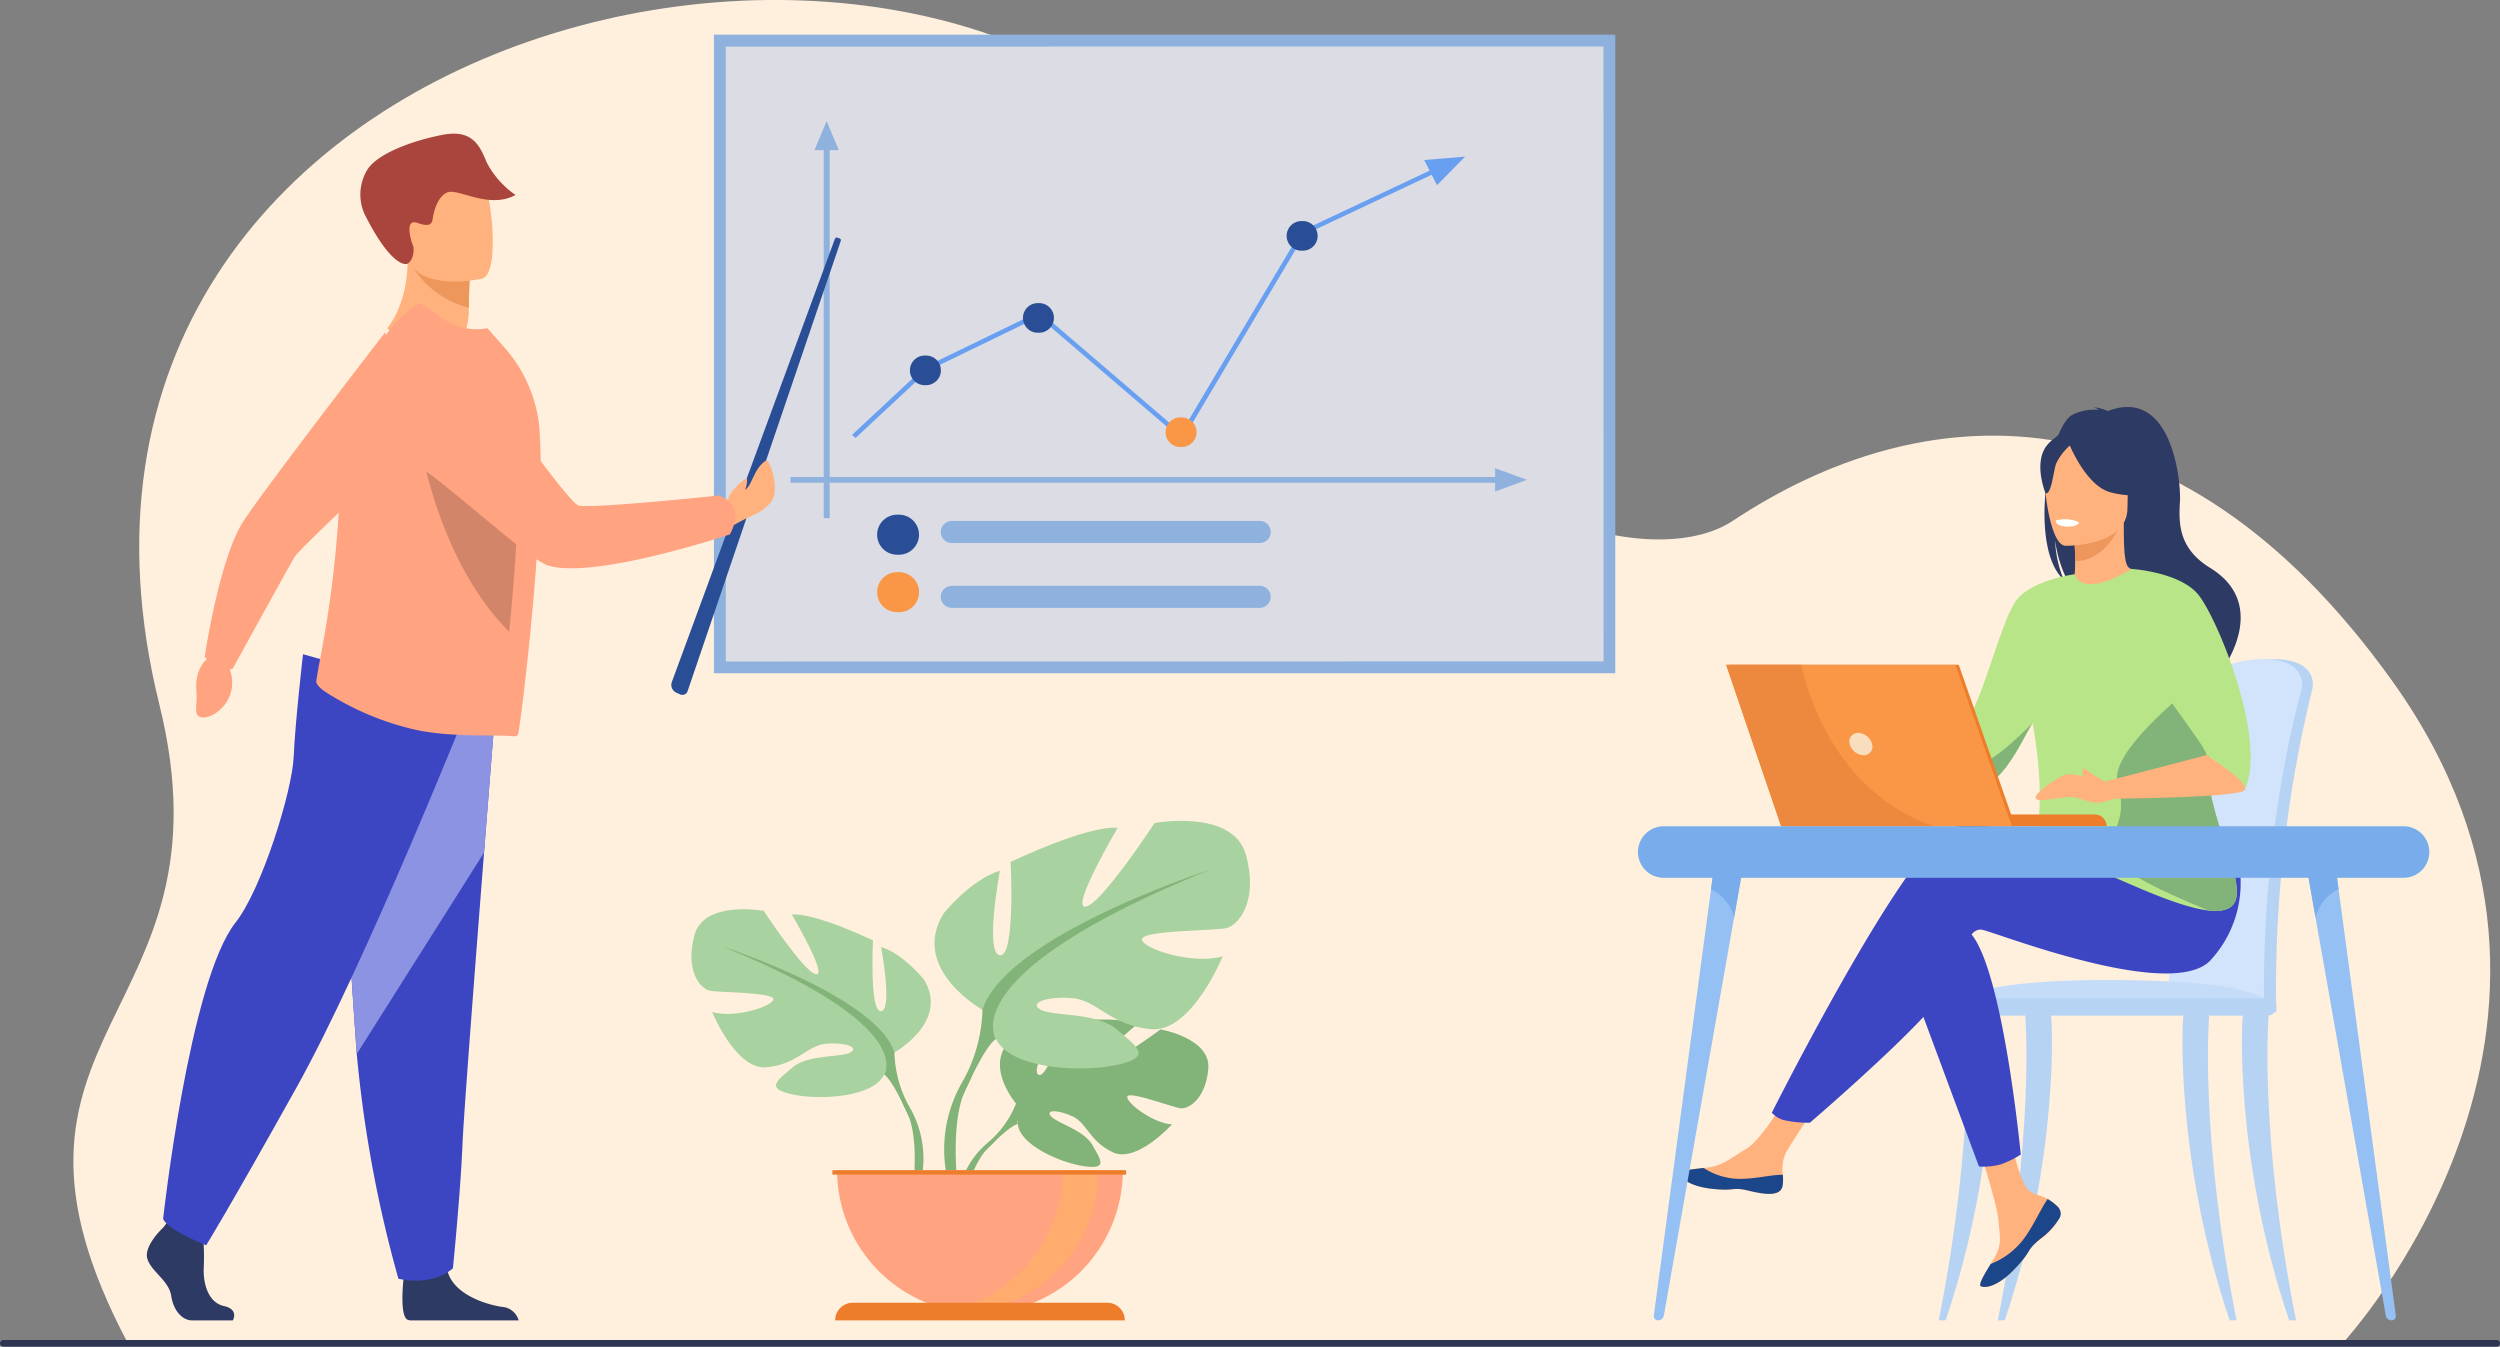 <svg xmlns="http://www.w3.org/2000/svg" width="297.734" height="160.383" viewBox="0 0 297.734 160.383">
  <rect x="0" y="0" width="297.734" height="160.383" fill="#808080" stroke="none"/>
  <g id="Grupo_116677" data-name="Grupo 116677" transform="translate(-147.729 -201.428)">
    <g id="Grupo_116676" data-name="Grupo 116676" transform="translate(147.729 201.428)">
      <g id="Grupo_116649" data-name="Grupo 116649" transform="translate(0 0)">
        <path id="Trazado_173395" data-name="Trazado 173395" d="M503.053,358.515s35.266-37.864,5.964-78.858c-26-36.372-56.311-33.886-78.55-19.126-9.472,6.287-36.781.775-60.024-36.236-31.7-50.472-147.84-24.618-127.377,58.129,9.317,37.674-23.668,38.607-3.693,76.17Z" transform="translate(-224.085 -198.513)" fill="#fff0de"/>
        <path id="Rectángulo_42863" data-name="Rectángulo 42863" d="M.4,0h296.93a.4.4,0,0,1,.4.4v0a.4.4,0,0,1-.4.4H.4A.4.4,0,0,1,0,.4v0A.4.4,0,0,1,.4,0Z" transform="translate(297.734 160.383) rotate(180)" fill="#2e3552"/>
      </g>
      <g id="Grupo_116656" data-name="Grupo 116656" transform="translate(82.346 97.764)">
        <g id="Grupo_116651" data-name="Grupo 116651" transform="translate(31.655 23.642)">
          <path id="Trazado_173396" data-name="Trazado 173396" d="M1345.056,1439.557s-4.143-4.833-.255-7.9c0,0,2.84-1.719,5.155-1.579,0,0-3.281,5.5-2.219,6.048s3.214-6.393,3.214-6.393,6.462-.627,8.54.373c0,0-5.524,4.521-4.361,4.789s7.13-4.168,7.13-4.168,6.014,1.023,5.694,4.692-2.393,4.8-3.3,4.7-6.239-2.131-6.354-1.385,3.091,3.185,5.337,3.3c0,0-4.24,4.676-7.058,3.326s-3.059-3.489-4.815-4.291-3.256-.8-2.531.018,3.9,1.614,4.909,3.391,1.906,2.975-1.01,2.537-7.655-2.572-7.863-5.015Z" transform="translate(-1338.054 -1429.536)" fill="#82b378"/>
          <g id="Grupo_116650" data-name="Grupo 116650" transform="translate(0 5.951)">
            <path id="Trazado_173397" data-name="Trazado 173397" d="M1349.678,1488.647s-16.334-.629-19.942,4.042a11.816,11.816,0,0,1-3.252,4.565l-.383,1.043s2.83-2.984,3.843-3.165C1329.944,1495.132,1328.36,1489.345,1349.678,1488.647Z" transform="translate(-1322.734 -1488.619)" fill="#82b378"/>
            <path id="Trazado_173398" data-name="Trazado 173398" d="M1296.424,1570.682a10.256,10.256,0,0,0-3.75,7.226l.636.057s1.12-4.79,3.144-6.664S1296.424,1570.682,1296.424,1570.682Z" transform="translate(-1292.674 -1562.046)" fill="#82b378"/>
          </g>
        </g>
        <g id="Grupo_116653" data-name="Grupo 116653" transform="translate(0 10.52)">
          <path id="Trazado_173399" data-name="Trazado 173399" d="M1002.574,1316.323s6.59-3.691,3.515-8.7c0,0-2.46-3.075-5.1-3.866,0,0,1.406,7.469,0,7.645s-.967-8.435-.967-8.435-6.942-3.339-9.666-3.075c0,0,4.305,7.293,2.9,7.117s-6.239-7.557-6.239-7.557-7.117-1.318-8.26,2.9.7,6.327,1.757,6.59,7.82.176,7.645,1.055-4.745,2.285-7.293,1.494c0,0,2.812,6.942,6.5,6.59s4.833-2.636,7.117-2.812,3.954.439,2.812,1.054-5.009.2-6.854,1.77-3.339,2.535.088,3.238,9.578.264,10.808-2.372Z" transform="translate(-978.401 -1299.257)" fill="#a8d29f"/>
          <g id="Grupo_116652" data-name="Grupo 116652" transform="translate(3.612 4.413)">
            <path id="Trazado_173400" data-name="Trazado 173400" d="M1014.256,1343.066s18.453,5.975,20.561,12.653a14.02,14.02,0,0,0,1.757,6.414v1.318s-1.933-4.481-2.987-5.1C1033.587,1358.355,1037.717,1352.556,1014.256,1343.066Z" transform="translate(-1014.256 -1343.066)" fill="#82b378"/>
            <path id="Trazado_173401" data-name="Trazado 173401" d="M1227.964,1525.044a12.17,12.17,0,0,1,1.224,9.581l-.732-.2s.711-5.794-.778-8.708S1227.964,1525.044,1227.964,1525.044Z" transform="translate(-1205.645 -1505.977)" fill="#82b378"/>
          </g>
        </g>
        <g id="Grupo_116655" data-name="Grupo 116655" transform="translate(28.946)">
          <path id="Trazado_173402" data-name="Trazado 173402" d="M1271.49,1217.313s-8.687-4.865-4.633-11.467c0,0,3.243-4.054,6.718-5.1,0,0-1.853,9.846,0,10.077s1.274-11.12,1.274-11.12,9.15-4.4,12.741-4.054c0,0-5.675,9.614-3.822,9.382s8.224-9.961,8.224-9.961,9.382-1.737,10.888,3.822-.927,8.34-2.316,8.687-10.309.232-10.077,1.39,6.255,3.011,9.614,1.969c0,0-3.707,9.15-8.571,8.687s-6.37-3.475-9.382-3.706-5.212.579-3.706,1.39,6.6.266,9.034,2.333,4.4,3.342-.116,4.268-12.625.348-14.247-3.127Z" transform="translate(-1265.779 -1194.817)" fill="#a8d29f"/>
          <g id="Grupo_116654" data-name="Grupo 116654" transform="translate(1.123 5.817)">
            <path id="Trazado_173403" data-name="Trazado 173403" d="M1328.9,1252.565s-24.324,7.876-27.1,16.679a18.48,18.48,0,0,1-2.317,8.455v1.737s2.548-5.907,3.938-6.718C1303.417,1272.719,1297.973,1265.074,1328.9,1252.565Z" transform="translate(-1297.208 -1252.565)" fill="#82b378"/>
            <path id="Trazado_173404" data-name="Trazado 173404" d="M1279.2,1492.447a16.042,16.042,0,0,0-1.613,12.63l.965-.259s-.937-7.637,1.026-11.479S1279.2,1492.447,1279.2,1492.447Z" transform="translate(-1276.927 -1467.312)" fill="#82b378"/>
          </g>
        </g>
        <path id="Trazado_173405" data-name="Trazado 173405" d="M1167.648,1624.853a17.016,17.016,0,0,0,17.016-17.017h-34.033A17.016,17.016,0,0,0,1167.648,1624.853Z" transform="translate(-1133.284 -1566.235)" fill="#ffa381"/>
        <path id="Trazado_173406" data-name="Trazado 173406" d="M1269.68,1624.721a17.028,17.028,0,0,0,19.13-16.886h-4.227A17.019,17.019,0,0,1,1269.68,1624.721Z" transform="translate(-1240.341 -1566.233)" fill="#ffac6e"/>
        <path id="Trazado_173407" data-name="Trazado 173407" d="M1182.8,1766.629h-34.5a2.1,2.1,0,0,1,2.1-2.1h30.3a2.1,2.1,0,0,1,2.1,2.1Z" transform="translate(-1131.185 -1707.145)" fill="#ed7d2b"/>
        <rect id="Rectángulo_42864" data-name="Rectángulo 42864" width="34.979" height="0.522" transform="translate(16.788 41.601)" fill="#ed7d2b"/>
      </g>
      <g id="Grupo_116658" data-name="Grupo 116658" transform="translate(85.022 4.127)">
        <rect id="Rectángulo_42865" data-name="Rectángulo 42865" width="76.052" height="107.351" transform="matrix(0, 1, -1, 0, 107.351, 0)" fill="#8eb2dd"/>
        <rect id="Rectángulo_42866" data-name="Rectángulo 42866" width="104.53" height="73.231" transform="translate(105.95 74.642) rotate(179.993)" fill="#dcdce5"/>
        <g id="Grupo_116657" data-name="Grupo 116657" transform="translate(9.117 10.299)">
          <path id="Trazado_173408" data-name="Trazado 173408" d="M1311.183,842.776l-36.665,0a1.314,1.314,0,0,1-1.315-1.314h0a1.314,1.314,0,0,1,1.314-1.315l36.665,0a1.314,1.314,0,0,1,1.315,1.314h0A1.315,1.315,0,0,1,1311.183,842.776Z" transform="translate(-1255.303 -792.533)" fill="#8eb2dd"/>
          <path id="Trazado_173409" data-name="Trazado 173409" d="M1311.193,919.486l-36.665,0a1.314,1.314,0,0,1-1.315-1.314h0a1.314,1.314,0,0,1,1.314-1.315l36.665,0a1.314,1.314,0,0,1,1.315,1.314h0A1.314,1.314,0,0,1,1311.193,919.486Z" transform="translate(-1255.312 -861.516)" fill="#8eb2dd"/>
          <rect id="Rectángulo_42867" data-name="Rectángulo 42867" width="84.865" height="0.679" transform="translate(0 42.384)" fill="#8eb2dd"/>
          <path id="Trazado_173410" data-name="Trazado 173410" d="M1928.6,780.547v-2.774l3.8,1.386Z" transform="translate(-1844.682 -736.441)" fill="#8eb2dd"/>
          <rect id="Rectángulo_42868" data-name="Rectángulo 42868" width="45.119" height="0.711" transform="matrix(0, -1, 1, 0, 3.958, 47.286)" fill="#8eb2dd"/>
          <path id="Trazado_173411" data-name="Trazado 173411" d="M1123.857,370.889h2.9l-1.451-3.453Z" transform="translate(-1120.999 -367.435)" fill="#8eb2dd"/>
          <path id="Trazado_173412" data-name="Trazado 173412" d="M1200.578,837.5h-.219a2.384,2.384,0,0,1-2.385-2.384h0a2.384,2.384,0,0,1,2.384-2.385h.219a2.384,2.384,0,0,1,2.385,2.384h0A2.384,2.384,0,0,1,1200.578,837.5Z" transform="translate(-1187.652 -785.862)" fill="#2a4e96"/>
          <path id="Rectángulo_42869" data-name="Rectángulo 42869" d="M2.385,0H2.6A2.384,2.384,0,0,1,4.988,2.384v0A2.384,2.384,0,0,1,2.6,4.769H2.384A2.384,2.384,0,0,1,0,2.385v0A2.385,2.385,0,0,1,2.385,0Z" transform="translate(10.324 53.714)" fill="#f99746"/>
          <path id="Trazado_173413" data-name="Trazado 173413" d="M1241.366,409.386l-4.874.407.641,1.264-15.3,7.2-14.291,24.021-16.866-14.459-13.606,6.6-.039.019-8.674,8.08.4.389,8.612-8.022,13.221-6.411,17.1,14.66,14.554-24.461,15.139-7.128.633,1.247Z" transform="translate(-1161.018 -405.161)" fill="#699ff0"/>
          <path id="Trazado_173414" data-name="Trazado 173414" d="M1238.65,648.128h-.162a1.763,1.763,0,0,1-1.764-1.763h0a1.764,1.764,0,0,1,1.763-1.764h.162a1.764,1.764,0,0,1,1.764,1.763h0A1.764,1.764,0,0,1,1238.65,648.128Z" transform="translate(-1222.498 -616.683)" fill="#2a4e96"/>
          <path id="Trazado_173415" data-name="Trazado 173415" d="M1684.1,489.136h-.162a1.764,1.764,0,0,1-1.764-1.763h0a1.764,1.764,0,0,1,1.764-1.764h.162a1.763,1.763,0,0,1,1.764,1.763h0A1.763,1.763,0,0,1,1684.1,489.136Z" transform="translate(-1623.081 -473.706)" fill="#2a4e96"/>
          <path id="Trazado_173416" data-name="Trazado 173416" d="M1372.3,586.134h-.162a1.764,1.764,0,0,1-1.764-1.763h0a1.763,1.763,0,0,1,1.763-1.764h.162a1.764,1.764,0,0,1,1.764,1.764h0A1.764,1.764,0,0,1,1372.3,586.134Z" transform="translate(-1342.685 -560.934)" fill="#2a4e96"/>
          <path id="Trazado_173417" data-name="Trazado 173417" d="M1540.916,721.263h-.162a1.764,1.764,0,0,1-1.764-1.764h0a1.764,1.764,0,0,1,1.764-1.764h.162a1.764,1.764,0,0,1,1.764,1.764h0A1.764,1.764,0,0,1,1540.916,721.263Z" transform="translate(-1494.318 -682.452)" fill="#f99746"/>
        </g>
      </g>
      <g id="Grupo_116662" data-name="Grupo 116662" transform="translate(17.488 15.919)">
        <path id="Trazado_173418" data-name="Trazado 173418" d="M618.827,536.391s3.8,4.509,8.641,2.623a14.668,14.668,0,0,0,1.056-4.375c0-.229,0-.45.008-.66.026-2.091.1-3.264.1-3.264h0c-.22-.092-7.4-3.039-7.394-2.795C621.354,533.573,618.827,536.391,618.827,536.391Z" transform="translate(-590.188 -513.234)" fill="#ffb27d"/>
        <path id="Trazado_173419" data-name="Trazado 173419" d="M649.8,540.961a11.229,11.229,0,0,0,6.581,4.711c.026-2.091.1-3.263.1-3.263h0C656.276,542.354,649.6,540.583,649.8,540.961Z" transform="translate(-618.039 -524.928)" fill="#ed975d"/>
        <path id="Trazado_173420" data-name="Trazado 173420" d="M638.194,434.844s-8.074,1.9-9.178-3.148-2.891-8.2,2.218-9.625,6.535.28,7.313,1.875S640.266,434.221,638.194,434.844Z" transform="translate(-598.249 -417.582)" fill="#ffb27d"/>
        <path id="Trazado_173421" data-name="Trazado 173421" d="M592.556,397.749c-.11.071-1.847.6-5.137-5.95a5.708,5.708,0,0,1,.336-5.221c1.2-1.967,5.473-3.513,9.019-4.186s4.4,1.323,5.233,3.328a10.829,10.829,0,0,0,3.409,3.839c-3.058,1.708-6.742-.735-8.018-.333s-1.727,2.413-1.823,3.058-.243,1.18-1.848.6-.726,2.274-.469,2.819C593.258,395.708,593.476,397.159,592.556,397.749Z" transform="translate(-561.513 -382.259)" fill="#a9453d"/>
        <g id="Grupo_116659" data-name="Grupo 116659" transform="translate(0 61.986)">
          <path id="Trazado_173422" data-name="Trazado 173422" d="M344.738,1677.565H339.85c-1.025,0-2.164-1.026-2.449-2.9s-2.392-2.9-2.848-4.443,1.88-3.7,1.88-3.7l.391-.5.406-.523,3.873.911s.1.922.155,2.1a26.871,26.871,0,0,1,.016,2.688c-.114,2.051.574,4.259,2.4,4.658S344.738,1677.565,344.738,1677.565Z" transform="translate(-334.494 -1598.222)" fill="#2c3a64"/>
          <path id="Trazado_173423" data-name="Trazado 173423" d="M650.454,1722.381H637.5a1.166,1.166,0,0,1-.275-.08c-.865-.433-.594-3.746-.49-4.769.02-.19.034-.3.034-.3s4.557-3.644,5.184-.854c.02.087.043.172.067.257h0c.791,2.611,4.327,3.8,6.37,4.128A2.224,2.224,0,0,1,650.454,1722.381Z" transform="translate(-606.176 -1643.038)" fill="#2c3a64"/>
          <path id="Trazado_173424" data-name="Trazado 173424" d="M575.52,1032.778s-.692,8.634-1.505,19.013c-1.106,14.1-2.435,31.417-2.567,34.7-.227,5.7-1.14,14.81-1.14,14.81s-2.163,2.165-6.493,1.252a149.072,149.072,0,0,1-4.96-26.772c-.017-.226-.034-.453-.051-.68-1.025-14.012-2.619-43.516-2.619-43.516Z" transform="translate(-533.854 -1028.165)" fill="#3d46c2"/>
          <path id="Trazado_173425" data-name="Trazado 173425" d="M575.52,1032.778s-.692,8.634-1.505,19.013l-15.16,23.987c-.017-.226-.034-.453-.051-.68-1.025-14.012-2.619-43.516-2.619-43.516Z" transform="translate(-533.854 -1028.165)" fill="#8d93e3"/>
          <path id="Trazado_173426" data-name="Trazado 173426" d="M390.306,1003.293s-12.474,31.27-20.676,45.965-10.765,18.8-10.765,18.8-4.7-1.88-5.126-3.161c0,0,3.136-28.37,8.629-35.285,3.1-3.908,6.75-15.635,6.921-19.736s1.111-12.217,1.111-12.217Z" transform="translate(-351.801 -997.654)" fill="#3d46c2"/>
        </g>
        <g id="Grupo_116660" data-name="Grupo 116660" transform="translate(5.869 23.656)">
          <path id="Trazado_173427" data-name="Trazado 173427" d="M396.948,990.663l-.132,2.011a4.333,4.333,0,0,1-2.39,5.405s-1.591.642-1.655-.6.139-.773.01-2.516.556-3.392,1.71-3.947l.947-1.092Z" transform="translate(-392.758 -952.375)" fill="#ffa381"/>
          <path id="Trazado_173428" data-name="Trazado 173428" d="M404.612,656.865c1.381.443,1.6.343,1.6.343s6.72-12.235,7.4-13.355,14.268-13.72,14.268-13.72l-3.492-13.021S408.937,637.125,407.268,640c-2.758,4.745-4.373,15.766-4.373,15.766A4.04,4.04,0,0,0,404.612,656.865Z" transform="translate(-401.874 -617.113)" fill="#ffa381"/>
        </g>
        <path id="Trazado_173429" data-name="Trazado 173429" d="M510.556,636.219a33.646,33.646,0,0,0,10.38,4.3c4.435.966,9.853.553,11.67.782a.778.778,0,0,0,.531-.136c.133-.083.847-5.555,1.528-12.479.018-.159.036-.327.05-.495.009-.112.016-.224.018-.333l.012-.1c.074-.719.146-1.452.213-2.194.167-1.848.312-3.744.446-5.636.013-.18.026-.361.038-.543.21-3.052.365-6.059.414-8.732,0-.064,0-.128,0-.192a57.883,57.883,0,0,0-.143-5.83c-.029-.335-.063-.65-.1-.946a16.821,16.821,0,0,0-4.3-8.958l-1.784-2.024a6.944,6.944,0,0,1-4.866-.861c-1.811-1.161-2.981-2.255-3.348-2.05-2.8,1.64-5.839,5.674-7.36,11.149a62.077,62.077,0,0,0-1.809,9.759q-.217,2.012-.334,4.087a134.349,134.349,0,0,1-2.231,17.432c-.193,1.059-.346,1.9-.429,2.484C509.07,635.241,510.1,635.951,510.556,636.219Z" transform="translate(-488.97 -569.534)" fill="#ffa381"/>
        <path id="Trazado_173430" data-name="Trazado 173430" d="M650.976,706.825s1.525,16.863,11.281,26.632c.009-.112.016-.224.018-.333l.012-.1c.074-.719.146-1.453.213-2.194.167-1.848.312-3.744.446-5.636.013-.18.026-.361.038-.543.21-3.052.365-6.059.414-8.732,0-.064,0-.128,0-.192-.02-1.6-.067-3.056-.143-4.336A21.507,21.507,0,0,0,650.976,706.825Z" transform="translate(-619.098 -674.133)" fill="#d28568"/>
        <g id="Grupo_116661" data-name="Grupo 116661" transform="translate(62.465 12.377)">
          <path id="Trazado_173431" data-name="Trazado 173431" d="M956.578,559.154,974.728,505.8c.084-.243.195-.475-.047-.563l-.22-.08c-.247-.09-.32.07-.41.317L954.7,558.061a1.018,1.018,0,0,0,.543,1.278l.448.2A.654.654,0,0,0,956.578,559.154Z" transform="translate(-954.642 -505.136)" fill="#2a4e96"/>
        </g>
        <path id="Trazado_173432" data-name="Trazado 173432" d="M1006.711,773.13c.009-.781,2.069-2.586,2.206-2.369a3.357,3.357,0,0,1-.23,1.322c.856-.573,1.051-2.6,2.5-3.5.4-.25,1.826,3.662.474,5.081s-2,1.261-4.251,2.575l-1.631.11-.805-2.535S1005.838,773.5,1006.711,773.13Z" transform="translate(-937.435 -729.66)" fill="#ffb27d"/>
        <path id="Trazado_173433" data-name="Trazado 173433" d="M649.208,656.576c.107-1.538-1.922-2.428-1.922-2.428s-15.454,1.611-16.784,1.193-11.262-14.671-11.262-14.671-4.357-4.914-7.925-3.829a6.7,6.7,0,0,0-4.725,5.665,6.786,6.786,0,0,0,3.151,6.966c5.337,3.273,14.672,12.3,17.188,13.033,5.6,1.642,21.6-3.725,21.6-3.725A5.536,5.536,0,0,0,649.208,656.576Z" transform="translate(-579.09 -611.057)" fill="#ffa381"/>
      </g>
      <g id="Grupo_116675" data-name="Grupo 116675" transform="translate(195.072 48.473)">
        <g id="Grupo_116670" data-name="Grupo 116670" transform="translate(5.002)">
          <g id="Grupo_116668" data-name="Grupo 116668">
            <path id="Trazado_173434" data-name="Trazado 173434" d="M2738.05,1034.212a139.449,139.449,0,0,1,1.61-17.1c1.155-6.676,2.194-10.517,2.206-10.558.152-.587,2.349-2.963,7.234-2.889s4.422,3.189,4.422,3.189h0a1,1,0,0,1-.035.277,149.564,149.564,0,0,0-4.336,37.41c0,.295.036.8.015,1.143,0,0-11.32.292-11.322,0C2737.447,1043.853,2737.64,1038.769,2738.05,1034.212Z" transform="translate(-2678.155 -973.629)" fill="#b7d3f3"/>
            <path id="Trazado_173435" data-name="Trazado 173435" d="M2725.631,1044.44c0,.293.158.526.346.526h0c.188,0,.338-.238.341-.526h9.7c0,.293.158.526.346.526h0c.192,0,.344-.246.342-.542a146.438,146.438,0,0,1,.8-16.572,130.208,130.208,0,0,1,3.708-20.719,1.025,1.025,0,0,0,.035-.277s.463-3.115-4.421-3.189-7.082,2.3-7.234,2.89c-.009.031-.6,2.206-1.38,6.115-.259,1.3-.539,2.781-.826,4.441a139.622,139.622,0,0,0-1.61,17.1C2725.381,1038.769,2725.236,1042.606,2725.631,1044.44Z" transform="translate(-2667.16 -973.629)" fill="#d2e3fc"/>
            <path id="Trazado_173436" data-name="Trazado 173436" d="M2505.308,1385.981h-38.033s.886-3.584,22.912-3.05C2505.774,1383.309,2505.308,1385.981,2505.308,1385.981Z" transform="translate(-2435.035 -1314.643)" fill="#c5dcf8"/>
            <g id="Grupo_116663" data-name="Grupo 116663" transform="translate(66.921 71.893)">
              <path id="Trazado_173437" data-name="Trazado 173437" d="M2818.036,1456.094c-4.41-22.324-3.276-36.023-3.27-36.2.011-.344-.623-.656-.963-.667s-1.867-.1-2.043.193c-.231.385-1.119,17.263,5.454,36.67Z" transform="translate(-2811.588 -1419.212)" fill="#b7d3f3"/>
            </g>
            <g id="Grupo_116664" data-name="Grupo 116664" transform="translate(37.857 71.893)">
              <path id="Trazado_173438" data-name="Trazado 173438" d="M2523.048,1456.094c4.41-22.324,3.276-36.023,3.271-36.2-.011-.344.622-.656.963-.667s1.867-.1,2.043.193c.231.385,1.119,17.263-5.453,36.67Z" transform="translate(-2523.048 -1419.212)" fill="#b7d3f3"/>
            </g>
            <g id="Grupo_116665" data-name="Grupo 116665" transform="translate(30.82 71.893)">
              <path id="Trazado_173439" data-name="Trazado 173439" d="M2453.18,1456.094c4.41-22.324,3.276-36.023,3.271-36.2-.011-.344.623-.656.963-.667s1.867-.1,2.043.193c.231.385,1.119,17.263-5.453,36.67Z" transform="translate(-2453.18 -1419.212)" fill="#b7d3f3"/>
            </g>
            <g id="Grupo_116666" data-name="Grupo 116666" transform="translate(59.836 71.893)">
              <path id="Trazado_173440" data-name="Trazado 173440" d="M2747.7,1456.094c-4.41-22.324-3.276-36.023-3.27-36.2.011-.344-.622-.656-.963-.667s-1.867-.1-2.043.193c-.231.385-1.119,17.263,5.453,36.67Z" transform="translate(-2741.251 -1419.212)" fill="#b7d3f3"/>
            </g>
            <rect id="Rectángulo_42870" data-name="Rectángulo 42870" width="39.591" height="2.07" rx="1.035" transform="translate(71.029 72.482) rotate(-180)" fill="#b7d3f3"/>
            <g id="Grupo_116667" data-name="Grupo 116667">
              <path id="Trazado_173441" data-name="Trazado 173441" d="M2360.8,1059.609l-12.642-2.738-.744,1.815s13.949,8.3,15.256,7.894S2360.8,1059.609,2360.8,1059.609Z" transform="translate(-2327.244 -1021.475)" fill="#ffb27d"/>
              <path id="Trazado_173442" data-name="Trazado 173442" d="M2503.972,1561.732a1.123,1.123,0,0,1,.2,1.2.011.011,0,0,1,0,.006,7.47,7.47,0,0,1-2.359,2.588c-.142.115-.269.219-.379.316-.029.025-.058.051-.085.076l-.065.059c-1.037.956-.647,1.175-2.51,3.115-2.125,2.21-3.587,2.25-4,2.049-.352-.172.363-1.344,1.156-2.661l.115-.192c.105-.175.21-.353.315-.529.928-1.586.69-2.33.47-4.69-.179-1.918-2.984-10.714-2.984-10.714l4.071-.7s1.226,7,2.577,8.083c.722.575,1.531.582,2.225,1.009q.074.044.144.091A5.345,5.345,0,0,1,2503.972,1561.732Z" transform="translate(-2458.925 -1466.421)" fill="#ffb27d"/>
              <path id="Trazado_173443" data-name="Trazado 173443" d="M2511.427,1642.9a1.123,1.123,0,0,1,.2,1.2.008.008,0,0,1,0,.006,8.647,8.647,0,0,1-2.363,2.58c-.141.117-.265.224-.375.324-.029.025-.058.051-.085.076l-.066.059c-1.037.956-.646,1.175-2.51,3.115-2.125,2.21-3.587,2.25-4,2.049-.352-.172.363-1.344,1.156-2.662a9.053,9.053,0,0,0,3.787-2.791c1.279-1.632,2.133-3.73,3-4.945.049.03.1.06.144.091A5.334,5.334,0,0,1,2511.427,1642.9Z" transform="translate(-2466.38 -1547.592)" fill="#1c468a"/>
              <path id="Trazado_173444" data-name="Trazado 173444" d="M2159.42,1548.128c-.251,1.257-2.043,1.047-4.044.558s-1.526.092-4.374-.223-3.711-1.377-3.8-1.8c-.078-.376,1.33-.508,2.839-.682.19-.021.381-.045.571-.068,1.7-.214,2.952-1.313,4.5-2.217,1.466-.855,3.655-4.341,3.655-4.341l3.906.31s-2.05,3.113-2.843,4.467a4.721,4.721,0,0,0-.383,2.662A5.012,5.012,0,0,1,2159.42,1548.128Z" transform="translate(-2147.2 -1455.359)" fill="#ffb27d"/>
              <path id="Trazado_173445" data-name="Trazado 173445" d="M2155.375,1607.847c-2-.489-1.526.092-4.374-.223s-3.711-1.377-3.8-1.8c-.078-.376,1.33-.508,2.839-.682l.014.029a8.031,8.031,0,0,0,4.079,1.268c1.932.047,3.979-.507,5.313-.485a5.011,5.011,0,0,1-.03,1.336C2159.168,1608.546,2157.377,1608.336,2155.375,1607.847Z" transform="translate(-2147.2 -1514.52)" fill="#1c468a"/>
              <path id="Trazado_173446" data-name="Trazado 173446" d="M2296.274,1032.716s-.93-2.28-1.954-2.373-4.281-.6-4.514-.14a3.221,3.221,0,0,0,.7,2.746c.7.6,5.026,1.582,5.026,1.582Z" transform="translate(-2275.364 -997.319)" fill="#ffb27d"/>
              <path id="Trazado_173447" data-name="Trazado 173447" d="M2417.13,1322.587l8.419,22.656a7.71,7.71,0,0,0,2.533-.232,10.909,10.909,0,0,0,2.448-1.193s-2.088-21.754-5.917-26.279S2417.13,1322.587,2417.13,1322.587Z" transform="translate(-2389.941 -1254.795)" fill="#3d46c2"/>
              <path id="Trazado_173448" data-name="Trazado 173448" d="M2290.789,1227.839s-24.19-8.18-29.585-6.439-21.594,33.968-21.594,33.968a3.125,3.125,0,0,0,1.363.861,12.868,12.868,0,0,0,3.175.326s14.618-12.53,16.359-16.185,2.437-7.135,4.177-6.787,22.45,8.527,27.149,3.655a13.563,13.563,0,0,0,3.47-11.2Z" transform="translate(-2228.674 -1171.321)" fill="#3d46c2"/>
              <path id="Trazado_173449" data-name="Trazado 173449" d="M2580.491,726.03a13.742,13.742,0,0,1-1.03-4.74,14.539,14.539,0,0,0,1.693,5.239c5.031,3.3,14.673,14.332,14.483,16.421,0,0,3.4-5.761,3.455-5.8,0,0,6.265-7.967-1.16-12.531-3.774-2.32-3.755-5.3-3.6-7.882s-1.029-13.718-8.59-10.8a4.923,4.923,0,0,0-1.756-.458,1.483,1.483,0,0,1,.669.318,5.868,5.868,0,0,0-3.175.607C2578.711,707.98,2576.231,722.11,2580.491,726.03Z" transform="translate(-2534.788 -705.456)" fill="#2c3a64"/>
              <path id="Trazado_173450" data-name="Trazado 173450" d="M2610.485,849.807c-.025.011,2.429,1.286,4.275.781,1.737-.473,2.871-2.725,2.847-2.73-.735-.146-.947-1.157-.932-5.5l-.333.065-5.59,1.107s.127,1.759.131,3.416C2610.888,848.339,2610.8,849.659,2610.485,849.807Z" transform="translate(-2563.821 -828.569)" fill="#ffb27d"/>
              <path id="Trazado_173451" data-name="Trazado 173451" d="M2613.149,844.116s.127,1.759.131,3.416c3.128-.088,4.782-2.942,5.459-4.523Z" transform="translate(-2566.216 -829.154)" fill="#ed975d"/>
              <path id="Trazado_173452" data-name="Trazado 173452" d="M2587.887,734.427a16.435,16.435,0,0,0,2.032-4.8c.281-1.581-.524-7.442-6.414-6.6a8,8,0,0,0-3.319,1.255c-1.279.864-3.124,2.728-1.06,7.842l.536,1.728Z" transform="translate(-2534.787 -721.181)" fill="#2c3a64"/>
              <path id="Trazado_173453" data-name="Trazado 173453" d="M2580.772,758.087s7.4.122,7.406-4.488.964-7.7-3.761-7.972-5.645,1.485-6.021,3.023S2578.847,757.936,2580.772,758.087Z" transform="translate(-2534.884 -741.555)" fill="#ffb27d"/>
              <path id="Trazado_173454" data-name="Trazado 173454" d="M2605.5,734.736s2.026,5.408,5.136,6.208,4.459-.034,4.459-.034a29.616,29.616,0,0,1-1.633-6.09S2607.026,732.162,2605.5,734.736Z" transform="translate(-2559.336 -730.778)" fill="#2c3a64"/>
              <path id="Trazado_173455" data-name="Trazado 173455" d="M2577.029,741.243a6.535,6.535,0,0,0-1.882,2.381c-.369,1.174-.535,3.59-1.239,3.508,0,0-1.527-3.676.189-5.755C2575.916,739.172,2577.029,741.243,2577.029,741.243Z" transform="translate(-2530.364 -736.846)" fill="#2c3a64"/>
              <path id="Trazado_173456" data-name="Trazado 173456" d="M2496.771,918.782c.73-3.061-1.753-9-4.345-13.917-2.352-4.457-4.793-8.072-5.012-7.942-6.2,3.681-6.763.621-6.763.621h0s-5.635.748-7.23,3.494c-1.979,3.408-4.117,12.929-6.241,14.731a4,4,0,0,1-.159,2.766c-.074.265-.156.517-.246.756a14.548,14.548,0,0,1-1.066,2.189c1.08.656,3.164,1.9,4.7,1.006,2.341-1.37,4.168-5.542,5.2-7.2l.011-.019c2.235,12.649-.8,15.53.734,16.864,1.625,1.409,3.945-.671,9.05,1.542,3.349,1.453,8,3.553,11.124,3.918,1.641.193,2.865-.093,3.263-1.2C2500.948,933.168,2495.378,924.617,2496.771,918.782Z" transform="translate(-2433.626 -877.634)" fill="#b8e587"/>
              <path id="Trazado_173457" data-name="Trazado 173457" d="M2594.28,838.491s-.138.586-1.595.5c0,0-1.223-.076-1.186-.719A3.935,3.935,0,0,1,2594.28,838.491Z" transform="translate(-2546.746 -824.754)" fill="#fff"/>
              <path id="Trazado_173458" data-name="Trazado 173458" d="M2673,1058.275c-.4,1.108-1.624,1.394-3.264,1.2-2.165-.943-11.518-4.567-11.414-7.022.156-3.635,1.8-3.751.638-8.238-.932-3.6,7.71-10.3,9.089-11.757,2.592,4.917,2.664,5.15,1.934,8.21C2668.591,1046.5,2674.16,1055.055,2673,1058.275Z" transform="translate(-2606.839 -999.522)" fill="#82b378"/>
              <path id="Trazado_173459" data-name="Trazado 173459" d="M2694.628,923.3a13.712,13.712,0,0,0-4.523-4.18c.262-.674-6.977-9.548-6.977-10.923,0-1.392-1.931-11.252-1.931-11.252s6.031.372,8.119,3.284C2691.928,903.875,2697.352,917.891,2694.628,923.3Z" transform="translate(-2627.41 -877.66)" fill="#b8e587"/>
              <path id="Trazado_173460" data-name="Trazado 173460" d="M2662.031,1117.1l-12.052,3.145,1.131,2.031s14.667-.1,15.445-1S2662.031,1117.1,2662.031,1117.1Z" transform="translate(-2599.336 -1075.637)" fill="#ffb27d"/>
              <path id="Trazado_173461" data-name="Trazado 173461" d="M2475.6,1079.236c-1.028,1.661-2.855,5.833-5.2,7.2-1.536.9-3.62-.35-4.7-1.006a14.535,14.535,0,0,0,1.066-2.189c.862.2,1.913.449,2.591.654C2470.684,1084.3,2475.6,1079.236,2475.6,1079.236Z" transform="translate(-2433.626 -1041.587)" fill="#82b378"/>
              <path id="Trazado_173462" data-name="Trazado 173462" d="M2576.018,1140.657s-3.785-1.071-4.687-.82-3.99,2.3-3.556,2.851,3.156-.333,4.408-.164,2.22.786,3.122.652a10.469,10.469,0,0,0,1.844-.488Z" transform="translate(-2525.376 -1096.05)" fill="#ffb27d"/>
              <path id="Trazado_173463" data-name="Trazado 173463" d="M2625.656,1134.6a14.172,14.172,0,0,1-2.378-1.493.148.148,0,0,0-.23.026c-.142.223-.273.653.376,1.08A3.492,3.492,0,0,0,2625.656,1134.6Z" transform="translate(-2575.013 -1089.997)" fill="#ffb27d"/>
            </g>
          </g>
          <g id="Grupo_116669" data-name="Grupo 116669" transform="translate(5.499 30.702)">
            <path id="Trazado_173464" data-name="Trazado 173464" d="M2476.327,1188.622h17.658a1.408,1.408,0,0,0-1.408-1.408h-16.25Z" transform="translate(-2448.675 -1169.391)" fill="#ed7d2b"/>
            <path id="Trazado_173465" data-name="Trazado 173465" d="M2233.092,1010.262h-27.3l6.548,19.231h27.478Z" transform="translate(-2205.388 -1010.262)" fill="#ed7d2b"/>
            <path id="Trazado_173466" data-name="Trazado 173466" d="M2201.795,1010.262l6.549,19.231h27.477l-6.725-19.231Z" transform="translate(-2201.795 -1010.262)" fill="#f99746"/>
            <path id="Trazado_173467" data-name="Trazado 173467" d="M2347.613,1092.081a1.775,1.775,0,0,0,1.638,1.33,1.025,1.025,0,0,0,1.023-1.33,1.775,1.775,0,0,0-1.638-1.33A1.024,1.024,0,0,0,2347.613,1092.081Z" transform="translate(-2332.894 -1082.644)" fill="#f9ddbf"/>
            <path id="Trazado_173468" data-name="Trazado 173468" d="M2201.795,1010.262l6.549,19.231h18.2c-12.054-4.114-15.263-16.659-15.8-19.231Z" transform="translate(-2201.795 -1010.262)" fill="#ed893e"/>
          </g>
        </g>
        <g id="Grupo_116672" data-name="Grupo 116672" transform="translate(79.318 52.897)">
          <g id="Grupo_116671" data-name="Grupo 116671">
            <path id="Trazado_173469" data-name="Trazado 173469" d="M2895.459,1286.5a.706.706,0,0,1-.7-.574l-3.429-19.435-4.932-27.952-1.379-7.816,3.513-.1.61,4.537,4.28,31.886,2.537,18.9A.5.5,0,0,1,2895.459,1286.5Z" transform="translate(-2885.019 -1230.622)" fill="#95c0f4"/>
          </g>
          <path id="Trazado_173470" data-name="Trazado 173470" d="M2889.141,1235.159a5.039,5.039,0,0,0-2.743,3.379l-1.379-7.816,3.513-.1Z" transform="translate(-2885.019 -1230.622)" fill="#78acea"/>
        </g>
        <g id="Grupo_116674" data-name="Grupo 116674" transform="translate(1.879 52.897)">
          <g id="Grupo_116673" data-name="Grupo 116673">
            <path id="Trazado_173471" data-name="Trazado 173471" d="M2116.7,1286.5a.705.705,0,0,0,.7-.574l3.429-19.435,4.932-27.952,1.379-7.816-3.513-.1-.61,4.537-4.279,31.886-2.537,18.9A.5.5,0,0,0,2116.7,1286.5Z" transform="translate(-2116.196 -1230.622)" fill="#95c0f4"/>
          </g>
          <path id="Trazado_173472" data-name="Trazado 173472" d="M2183.914,1235.159a5.04,5.04,0,0,1,2.743,3.379l1.379-7.816-3.512-.1Z" transform="translate(-2177.093 -1230.622)" fill="#78acea"/>
        </g>
        <path id="Rectángulo_42871" data-name="Rectángulo 42871" d="M3.069,0H91.176a3.069,3.069,0,0,1,3.069,3.069v0a3.069,3.069,0,0,1-3.069,3.069H3.069A3.069,3.069,0,0,1,0,3.069v0A3.069,3.069,0,0,1,3.069,0Z" transform="translate(0 49.929)" fill="#78acea"/>
      </g>
    </g>
  </g>
</svg>
